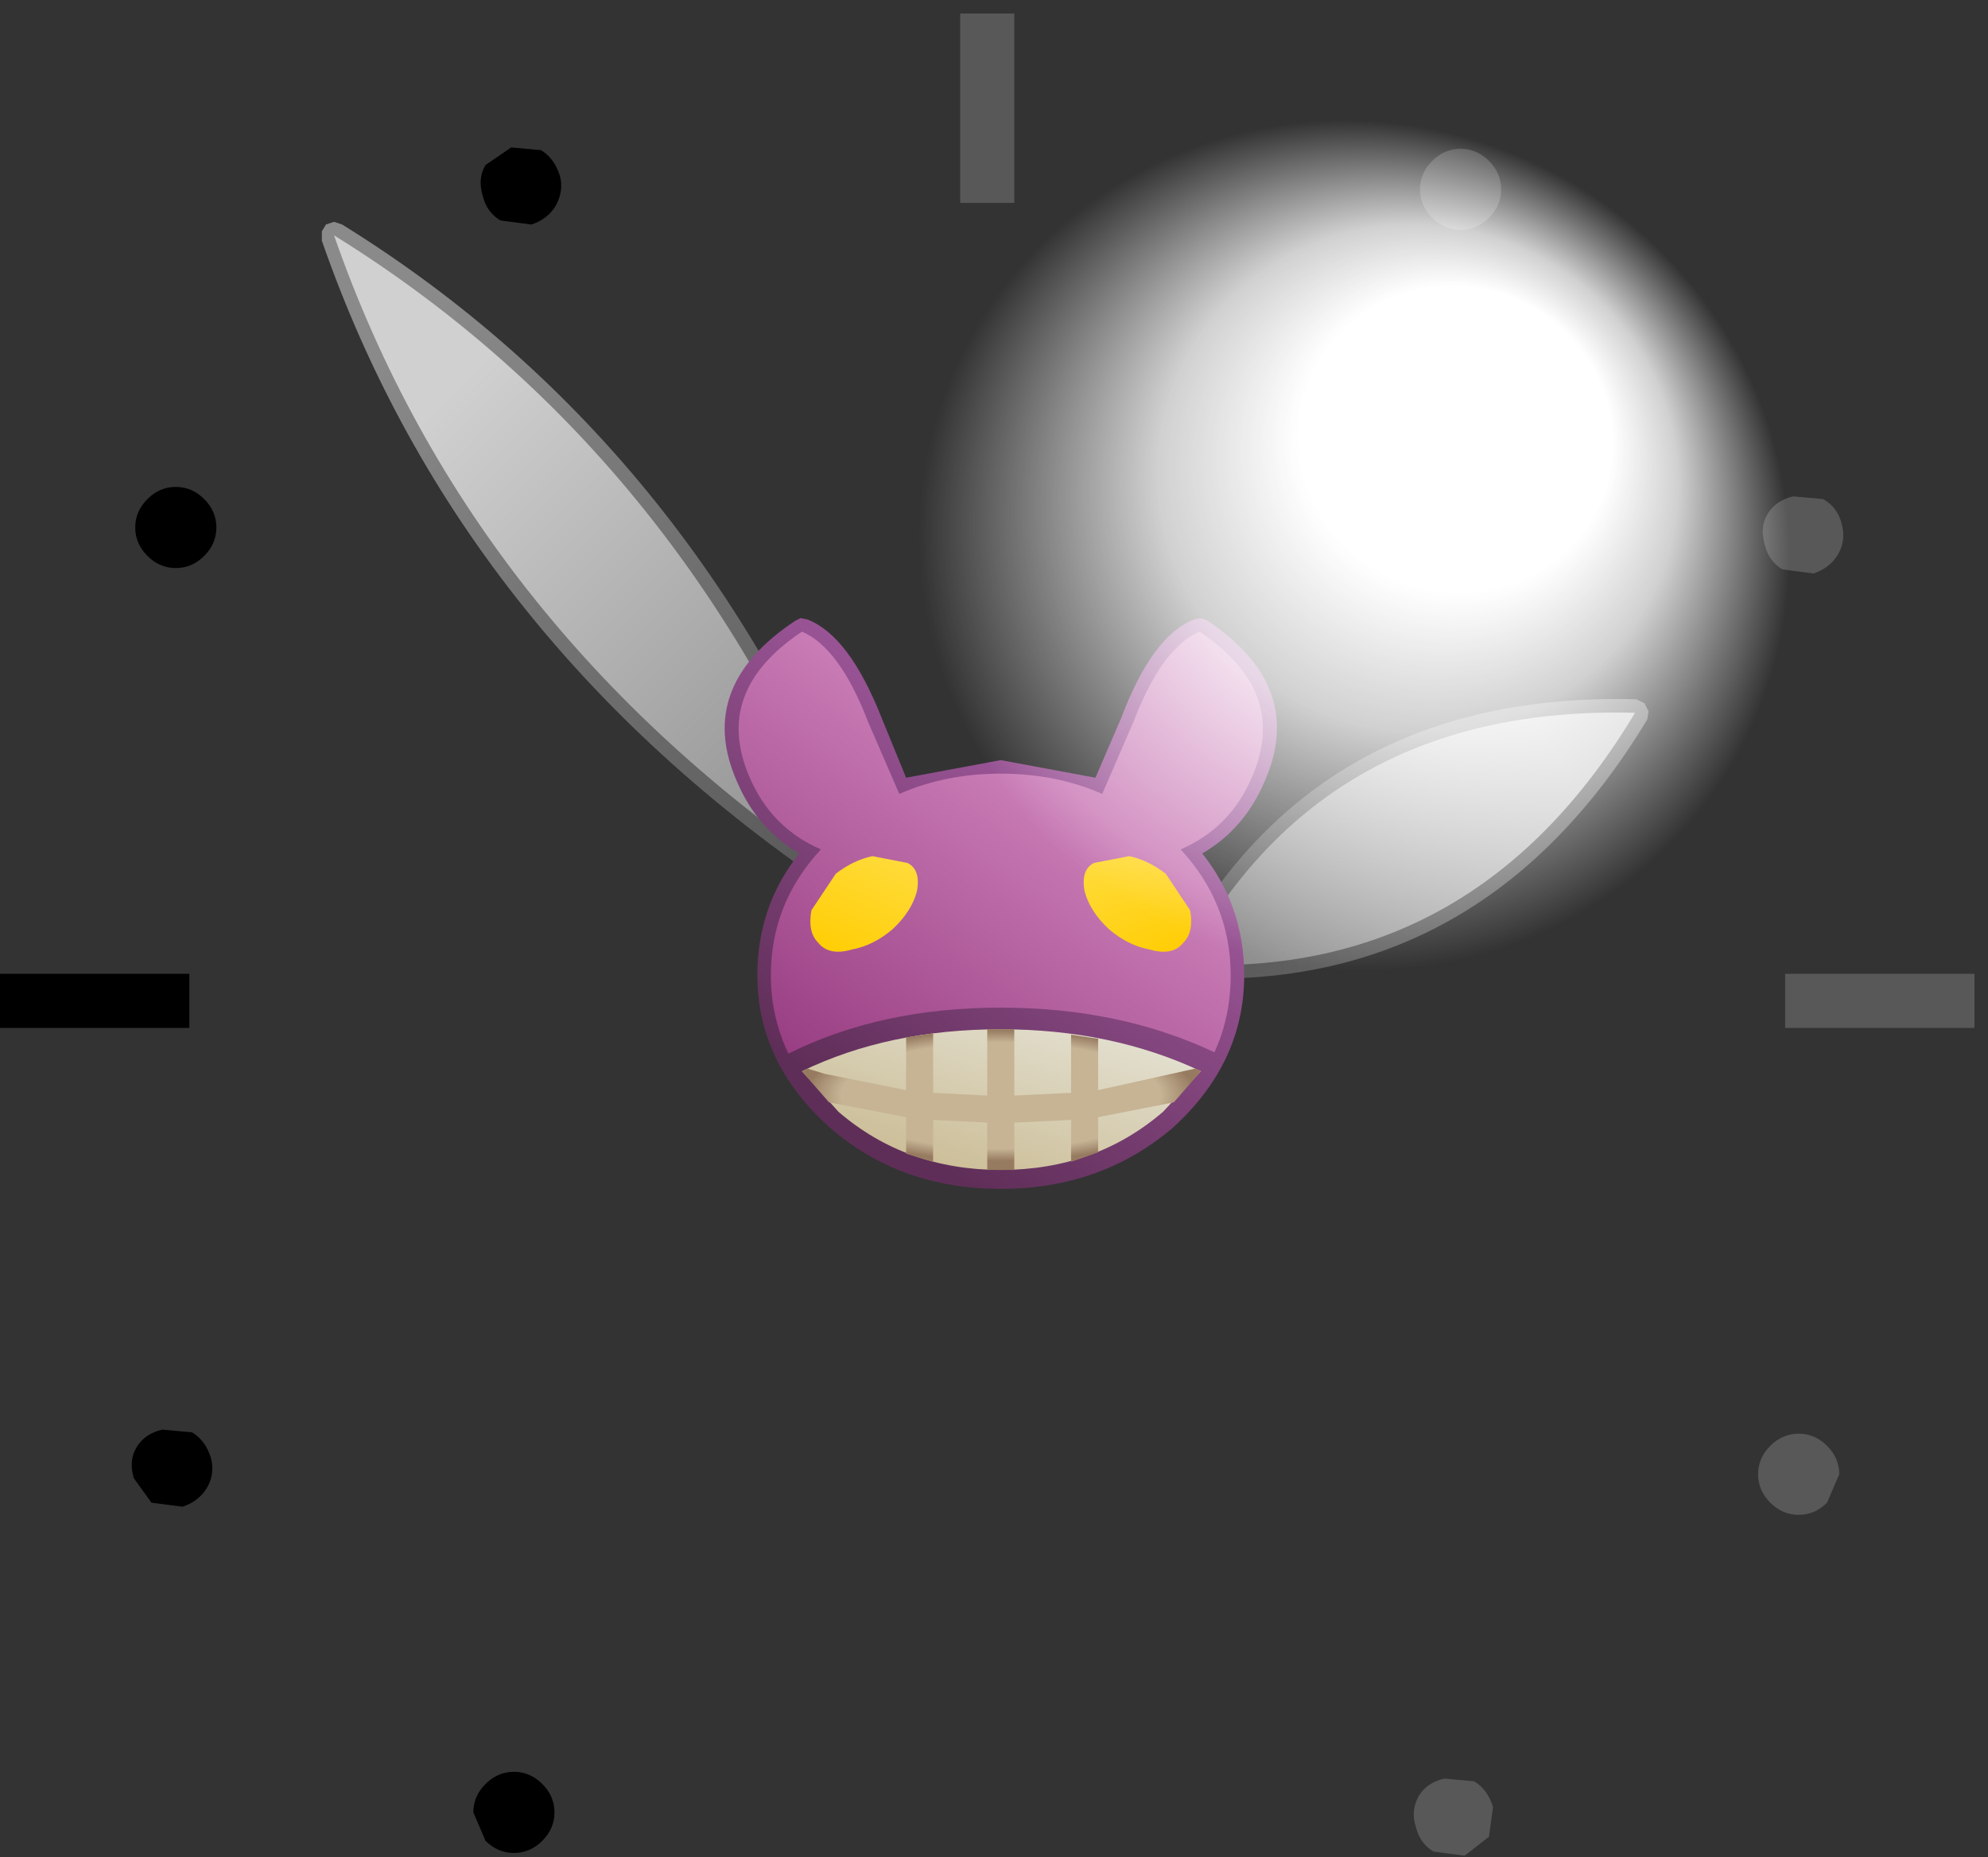 <?xml version="1.0" encoding="UTF-8" standalone="no"?>
<svg xmlns:xlink="http://www.w3.org/1999/xlink" height="68.65px" width="73.5px" xmlns="http://www.w3.org/2000/svg">
  <rect width="100%" height="100%" fill="#333333" stroke="none"/>
  <g transform="matrix(1.0, 0.0, 0.0, 1.0, 37.0, 36.5)">
    <path d="M0.5 -29.0 L-1.5 -29.0 -1.5 -36.0 0.5 -36.0 0.5 -29.0 M17.0 -31.0 Q17.6 -31.0 18.05 -30.55 18.5 -30.1 18.5 -29.5 18.5 -28.9 18.05 -28.45 17.6 -28.0 17.0 -28.0 16.4 -28.0 15.95 -28.45 15.5 -28.9 15.5 -29.5 15.5 -30.1 15.95 -30.55 16.4 -31.0 17.0 -31.0 M31.1 -17.1 Q31.25 -16.5 30.95 -16.0 30.65 -15.5 30.05 -15.3 L28.9 -15.45 Q28.4 -15.75 28.25 -16.35 28.05 -17.0 28.35 -17.5 28.65 -18.0 29.3 -18.15 L30.4 -18.05 Q30.95 -17.75 31.1 -17.1 M36.0 -0.5 L36.0 1.5 29.0 1.5 29.0 -0.5 36.0 -0.5 M28.0 18.0 Q28.0 17.4 28.45 16.95 28.9 16.5 29.5 16.5 30.1 16.5 30.55 16.95 31.0 17.4 31.0 18.0 L30.55 19.05 Q30.1 19.5 29.5 19.5 28.9 19.5 28.45 19.05 28.0 18.6 28.0 18.0 M15.45 29.9 Q15.75 29.4 16.4 29.25 L17.5 29.35 Q18.0 29.65 18.2 30.3 L18.05 31.4 17.15 32.1 16.0 31.95 Q15.5 31.65 15.35 31.05 15.15 30.45 15.45 29.9" fill="#585858" fill-rule="evenodd" stroke="none"/>
    <path d="M-18.1 -31.05 L-17.0 -30.95 Q-16.5 -30.65 -16.3 -30.0 -16.15 -29.45 -16.45 -28.9 -16.75 -28.4 -17.35 -28.2 L-18.5 -28.35 Q-19.0 -28.65 -19.15 -29.25 -19.35 -29.9 -19.05 -30.4 L-18.1 -31.05 M-29.45 -15.95 Q-29.9 -15.5 -30.5 -15.5 -31.1 -15.5 -31.55 -15.95 -32.0 -16.4 -32.0 -17.0 -32.0 -17.6 -31.55 -18.05 -31.1 -18.5 -30.5 -18.5 -29.9 -18.5 -29.45 -18.05 -29.0 -17.6 -29.0 -17.0 -29.0 -16.4 -29.45 -15.95 M-30.0 -0.5 L-30.0 1.5 -37.0 1.5 -37.0 -0.5 -30.0 -0.5 M-31.0 16.35 L-29.9 16.45 Q-29.4 16.75 -29.2 17.4 -29.05 18.0 -29.35 18.5 -29.65 19.0 -30.25 19.2 L-31.4 19.05 -32.05 18.15 Q-32.25 17.5 -31.95 17.0 -31.65 16.5 -31.0 16.35 M-18.0 29.0 Q-17.4 29.0 -16.95 29.45 -16.5 29.9 -16.5 30.5 -16.5 31.1 -16.95 31.55 -17.4 32.0 -18.0 32.0 -18.6 32.0 -19.05 31.55 L-19.5 30.5 Q-19.5 29.9 -19.05 29.45 -18.6 29.0 -18.0 29.0" fill="#000000" fill-rule="evenodd" stroke="none"/>
    <path d="M1.0 -29.5 L-1.0 -29.5 -1.0 -36.5 1.0 -36.5 1.0 -29.5" fill="url(#gradient0)" fill-rule="evenodd" stroke="none"/>
    <path d="M17.5 -31.5 Q18.1 -31.5 18.55 -31.05 L19.0 -30.0 Q19.0 -29.4 18.55 -28.95 18.1 -28.5 17.5 -28.5 16.9 -28.5 16.45 -28.95 16.0 -29.4 16.0 -30.0 16.0 -30.6 16.45 -31.05 16.9 -31.5 17.5 -31.5 M31.45 -16.5 Q31.15 -16.0 30.55 -15.8 L29.4 -15.95 Q28.9 -16.25 28.75 -16.85 28.55 -17.5 28.85 -18.0 29.15 -18.5 29.8 -18.65 L30.9 -18.55 Q31.45 -18.25 31.6 -17.6 31.75 -17.0 31.45 -16.5 M36.5 -1.0 L36.5 1.0 29.5 1.0 29.5 -1.0 36.5 -1.0 M-18.65 -29.75 Q-18.85 -30.4 -18.55 -30.9 -18.25 -31.45 -17.6 -31.55 L-16.5 -31.45 Q-16.0 -31.15 -15.8 -30.5 -15.65 -29.95 -15.95 -29.4 -16.25 -28.9 -16.85 -28.7 L-18.0 -28.85 Q-18.5 -29.15 -18.65 -29.75 M-30.0 -16.0 Q-30.6 -16.0 -31.05 -16.45 -31.5 -16.9 -31.5 -17.5 L-31.05 -18.55 Q-30.6 -19.0 -30.0 -19.0 -29.4 -19.0 -28.95 -18.55 -28.5 -18.1 -28.5 -17.5 -28.5 -16.9 -28.95 -16.45 -29.4 -16.0 -30.0 -16.0 M-30.5 15.85 L-29.4 15.95 Q-28.9 16.25 -28.7 16.9 -28.55 17.5 -28.85 18.0 L-29.75 18.7 -30.9 18.55 -31.55 17.65 Q-31.75 17.0 -31.45 16.5 -31.15 16.0 -30.5 15.85 M-17.5 28.5 Q-16.9 28.5 -16.45 28.95 -16.0 29.4 -16.0 30.0 -16.0 30.6 -16.45 31.05 -16.9 31.5 -17.5 31.5 -18.1 31.5 -18.55 31.05 L-19.0 30.0 Q-19.0 29.4 -18.55 28.95 -18.1 28.5 -17.5 28.5 M28.5 17.5 Q28.5 16.9 28.95 16.45 29.4 16.0 30.0 16.0 30.6 16.0 31.05 16.45 31.5 16.9 31.5 17.5 L31.05 18.55 Q30.6 19.0 30.0 19.0 29.4 19.0 28.95 18.55 28.5 18.1 28.5 17.5" fill="url(#gradient1)" fill-rule="evenodd" stroke="none"/>
    <path d="M-29.5 -1.0 L-29.5 1.0 -36.5 1.0 -36.5 -1.0 -29.5 -1.0" fill="url(#gradient2)" fill-rule="evenodd" stroke="none"/>
    <path d="M15.95 29.4 Q16.25 28.9 16.9 28.75 L18.0 28.85 Q18.5 29.15 18.7 29.8 L18.55 30.9 Q18.25 31.45 17.65 31.6 L16.5 31.45 Q16.0 31.15 15.85 30.55 15.65 29.95 15.95 29.4" fill="url(#gradient3)" fill-rule="evenodd" stroke="none"/>
    <path d="M6.8 -0.35 L6.5 -0.45 6.3 -0.75 6.35 -1.05 Q11.6 -10.95 23.5 -10.65 L23.8 -10.5 23.95 -10.2 23.9 -9.9 Q17.8 0.2 6.8 -0.35 M-24.35 -28.2 Q-10.95 -19.9 -4.8 -3.8 L-4.8 -3.5 -4.95 -3.25 -5.25 -3.15 -5.55 -3.2 Q-19.9 -12.65 -25.1 -27.6 L-25.1 -27.95 -24.95 -28.2 -24.65 -28.3 -24.35 -28.2" fill="url(#gradient4)" fill-rule="evenodd" stroke="none"/>
    <path d="M6.8 -0.85 Q11.9 -10.45 23.45 -10.15 17.55 -0.3 6.8 -0.85" fill="url(#gradient5)" fill-rule="evenodd" stroke="none"/>
    <path d="M-24.65 -27.8 Q-11.35 -19.55 -5.3 -3.65 -19.5 -13.0 -24.65 -27.8" fill="url(#gradient6)" fill-rule="evenodd" stroke="none"/>
    <path d="M9.75 -7.6 Q9.0 -5.85 7.45 -4.95 9.0 -3.0 9.0 -0.45 9.0 2.8 6.35 5.2 3.7 7.45 0.0 7.45 -3.7 7.45 -6.3 5.2 -9.0 2.8 -9.0 -0.45 -9.0 -3.0 -7.45 -4.95 -9.0 -5.85 -9.75 -7.6 -11.3 -11.1 -7.6 -13.55 L-7.4 -13.65 -7.15 -13.6 Q-5.6 -13.0 -4.4 -9.95 L-3.5 -7.75 0.0 -8.4 3.5 -7.75 4.45 -9.95 Q5.6 -13.0 7.15 -13.6 L7.4 -13.65 7.65 -13.55 Q11.3 -11.1 9.75 -7.6" fill="url(#gradient7)" fill-rule="evenodd" stroke="none"/>
    <path d="M3.75 -7.15 L4.9 -9.8 Q5.95 -12.55 7.35 -13.15 10.65 -10.95 9.3 -7.8 8.5 -5.9 6.65 -5.1 8.5 -3.1 8.5 -0.45 8.5 1.1 7.9 2.4 4.4 0.75 0.0 0.75 -4.45 0.75 -7.85 2.45 -8.5 1.1 -8.5 -0.45 -8.5 -3.1 -6.65 -5.1 -8.5 -5.9 -9.3 -7.8 -10.65 -10.95 -7.35 -13.15 -5.95 -12.55 -4.9 -9.8 L-3.75 -7.15 Q-2.05 -7.9 0.0 -7.9 2.05 -7.9 3.75 -7.15" fill="url(#gradient8)" fill-rule="evenodd" stroke="none"/>
    <path d="M6.0 4.6 Q3.5 6.75 0.0 6.75 -3.5 6.75 -6.0 4.6 L-7.35 3.1 Q-4.15 1.55 0.0 1.55 4.1 1.55 7.4 3.1 L6.0 4.6" fill="url(#gradient9)" fill-rule="evenodd" stroke="none"/>
    <path d="M6.4 4.25 L3.6 4.8 3.6 6.1 2.6 6.45 2.6 4.9 0.5 5.0 0.5 6.75 0.0 6.75 -0.5 6.75 -0.5 5.0 -2.5 4.9 -2.5 6.45 -3.5 6.15 -3.5 4.8 -6.35 4.25 -7.35 3.1 -7.15 3.0 -6.5 3.2 -3.5 3.8 -3.5 1.85 -2.5 1.7 -2.5 3.9 -0.5 4.0 -0.5 1.55 0.0 1.55 0.5 1.55 0.5 4.0 2.6 3.9 2.6 1.75 3.6 1.9 3.6 3.8 7.2 3.0 7.4 3.1 6.4 4.25" fill="url(#gradient10)" fill-rule="evenodd" stroke="none"/>
    <path d="M3.45 -4.6 L4.75 -4.85 Q5.45 -4.7 6.1 -4.2 L7.0 -2.85 Q7.15 -2.05 6.75 -1.65 6.35 -1.15 5.5 -1.4 4.7 -1.55 4.0 -2.15 3.3 -2.8 3.1 -3.55 2.95 -4.35 3.45 -4.6" fill="url(#gradient11)" fill-rule="evenodd" stroke="none"/>
    <path d="M-4.0 -2.15 Q-4.7 -1.55 -5.5 -1.4 -6.35 -1.15 -6.75 -1.65 -7.15 -2.05 -7.0 -2.85 L-6.1 -4.2 Q-5.45 -4.7 -4.75 -4.85 L-3.45 -4.6 Q-2.95 -4.35 -3.1 -3.55 -3.3 -2.8 -4.0 -2.15" fill="url(#gradient12)" fill-rule="evenodd" stroke="none"/>
    <path d="M25.9 -29.05 Q32.65 -22.3 32.65 -12.75 32.65 -3.2 25.9 3.5 19.2 10.25 9.65 10.25 0.1 10.25 -6.65 3.5 -13.35 -3.2 -13.35 -12.75 -13.35 -22.3 -6.65 -29.05 0.1 -35.75 9.65 -35.75 19.2 -35.75 25.9 -29.05" fill="url(#gradient13)" fill-rule="evenodd" stroke="none"/>
  </g>
  <defs>
    <linearGradient gradientTransform="matrix(0.042, -0.028, 7.0E-4, 0.001, 92.85, 138.2)" gradientUnits="userSpaceOnUse" id="gradient0" spreadMethod="pad" x1="-819.2" x2="819.2">
      <stop offset="0.0" stop-color="#473f1b"/>
      <stop offset="1.0" stop-color="#b7a555"/>
    </linearGradient>
    <linearGradient gradientTransform="matrix(0.042, -0.028, 7.0E-4, 0.001, 92.85, 138.2)" gradientUnits="userSpaceOnUse" id="gradient1" spreadMethod="pad" x1="-819.2" x2="819.2">
      <stop offset="0.0" stop-color="#473f1b"/>
      <stop offset="1.0" stop-color="#b7a555"/>
    </linearGradient>
    <linearGradient gradientTransform="matrix(0.042, -0.028, 7.0E-4, 0.001, 92.85, 138.2)" gradientUnits="userSpaceOnUse" id="gradient2" spreadMethod="pad" x1="-819.2" x2="819.2">
      <stop offset="0.0" stop-color="#473f1b"/>
      <stop offset="1.0" stop-color="#b7a555"/>
    </linearGradient>
    <linearGradient gradientTransform="matrix(0.042, -0.028, 7.0E-4, 0.001, 92.85, 138.2)" gradientUnits="userSpaceOnUse" id="gradient3" spreadMethod="pad" x1="-819.2" x2="819.2">
      <stop offset="0.0" stop-color="#473f1b"/>
      <stop offset="1.0" stop-color="#b7a555"/>
    </linearGradient>
    <radialGradient cx="0" cy="0" gradientTransform="matrix(0.04, 0.0, 0.0, 0.04, 0.0, 0.0)" gradientUnits="userSpaceOnUse" id="gradient4" r="819.2" spreadMethod="pad">
      <stop offset="0.0" stop-color="#4a4a4a"/>
      <stop offset="1.0" stop-color="#8a8a8a"/>
    </radialGradient>
    <linearGradient gradientTransform="matrix(0.009, -0.005, 0.003, 0.005, 13.1, -4.55)" gradientUnits="userSpaceOnUse" id="gradient5" spreadMethod="pad" x1="-819.2" x2="819.2">
      <stop offset="0.0" stop-color="#808080"/>
      <stop offset="1.0" stop-color="#d0d0d0"/>
    </linearGradient>
    <linearGradient gradientTransform="matrix(-0.012, -0.012, 0.01, -0.01, -11.05, -11.7)" gradientUnits="userSpaceOnUse" id="gradient6" spreadMethod="pad" x1="-819.2" x2="819.2">
      <stop offset="0.0" stop-color="#808080"/>
      <stop offset="1.0" stop-color="#d0d0d0"/>
    </linearGradient>
    <linearGradient gradientTransform="matrix(0.005, -0.007, 0.007, 0.005, -0.1, -0.5)" gradientUnits="userSpaceOnUse" id="gradient7" spreadMethod="pad" x1="-819.2" x2="819.2">
      <stop offset="0.0" stop-color="#5f2e58"/>
      <stop offset="1.0" stop-color="#9b5597"/>
    </linearGradient>
    <linearGradient gradientTransform="matrix(0.005, -0.007, 0.007, 0.005, -0.1, -0.5)" gradientUnits="userSpaceOnUse" id="gradient8" spreadMethod="pad" x1="-819.2" x2="819.2">
      <stop offset="0.0" stop-color="#983d82"/>
      <stop offset="1.0" stop-color="#cc80b9"/>
    </linearGradient>
    <linearGradient gradientTransform="matrix(0.001, -0.004, 0.009, 0.003, -1.3, 3.65)" gradientUnits="userSpaceOnUse" id="gradient9" spreadMethod="pad" x1="-819.2" x2="819.2">
      <stop offset="0.0" stop-color="#cbbd96"/>
      <stop offset="1.0" stop-color="#e2decd"/>
    </linearGradient>
    <radialGradient cx="0" cy="0" gradientTransform="matrix(0.012, 0.0, 0.0, 0.004, 0.0, 4.0)" gradientUnits="userSpaceOnUse" id="gradient10" r="819.2" spreadMethod="pad">
      <stop offset="0.6" stop-color="#c6b495"/>
      <stop offset="0.737" stop-color="#977b60"/>
    </radialGradient>
    <linearGradient gradientTransform="matrix(0.001, 0.003, 0.002, -9.0E-4, 5.0, -3.05)" gradientUnits="userSpaceOnUse" id="gradient11" spreadMethod="pad" x1="-819.2" x2="819.2">
      <stop offset="0.0" stop-color="#ffdd40"/>
      <stop offset="1.0" stop-color="#ffcc00"/>
    </linearGradient>
    <linearGradient gradientTransform="matrix(-0.001, 0.003, -0.002, -9.0E-4, -5.0, -3.05)" gradientUnits="userSpaceOnUse" id="gradient12" spreadMethod="pad" x1="-819.2" x2="819.2">
      <stop offset="0.0" stop-color="#ffdd40"/>
      <stop offset="1.0" stop-color="#ffcc00"/>
    </linearGradient>
    <radialGradient cx="0" cy="0" fx="441.6" fy="0" gradientTransform="matrix(0.021, -0.022, 0.023, 0.021, 9.65, -12.75)" gradientUnits="userSpaceOnUse" id="gradient13" r="819.2" spreadMethod="pad">
      <stop offset="0.227" stop-color="#ffffff"/>
      <stop offset="0.376" stop-color="#ffffff" stop-opacity="0.773"/>
      <stop offset="0.631" stop-color="#ffffff" stop-opacity="0.0"/>
    </radialGradient>
  </defs>
</svg>
